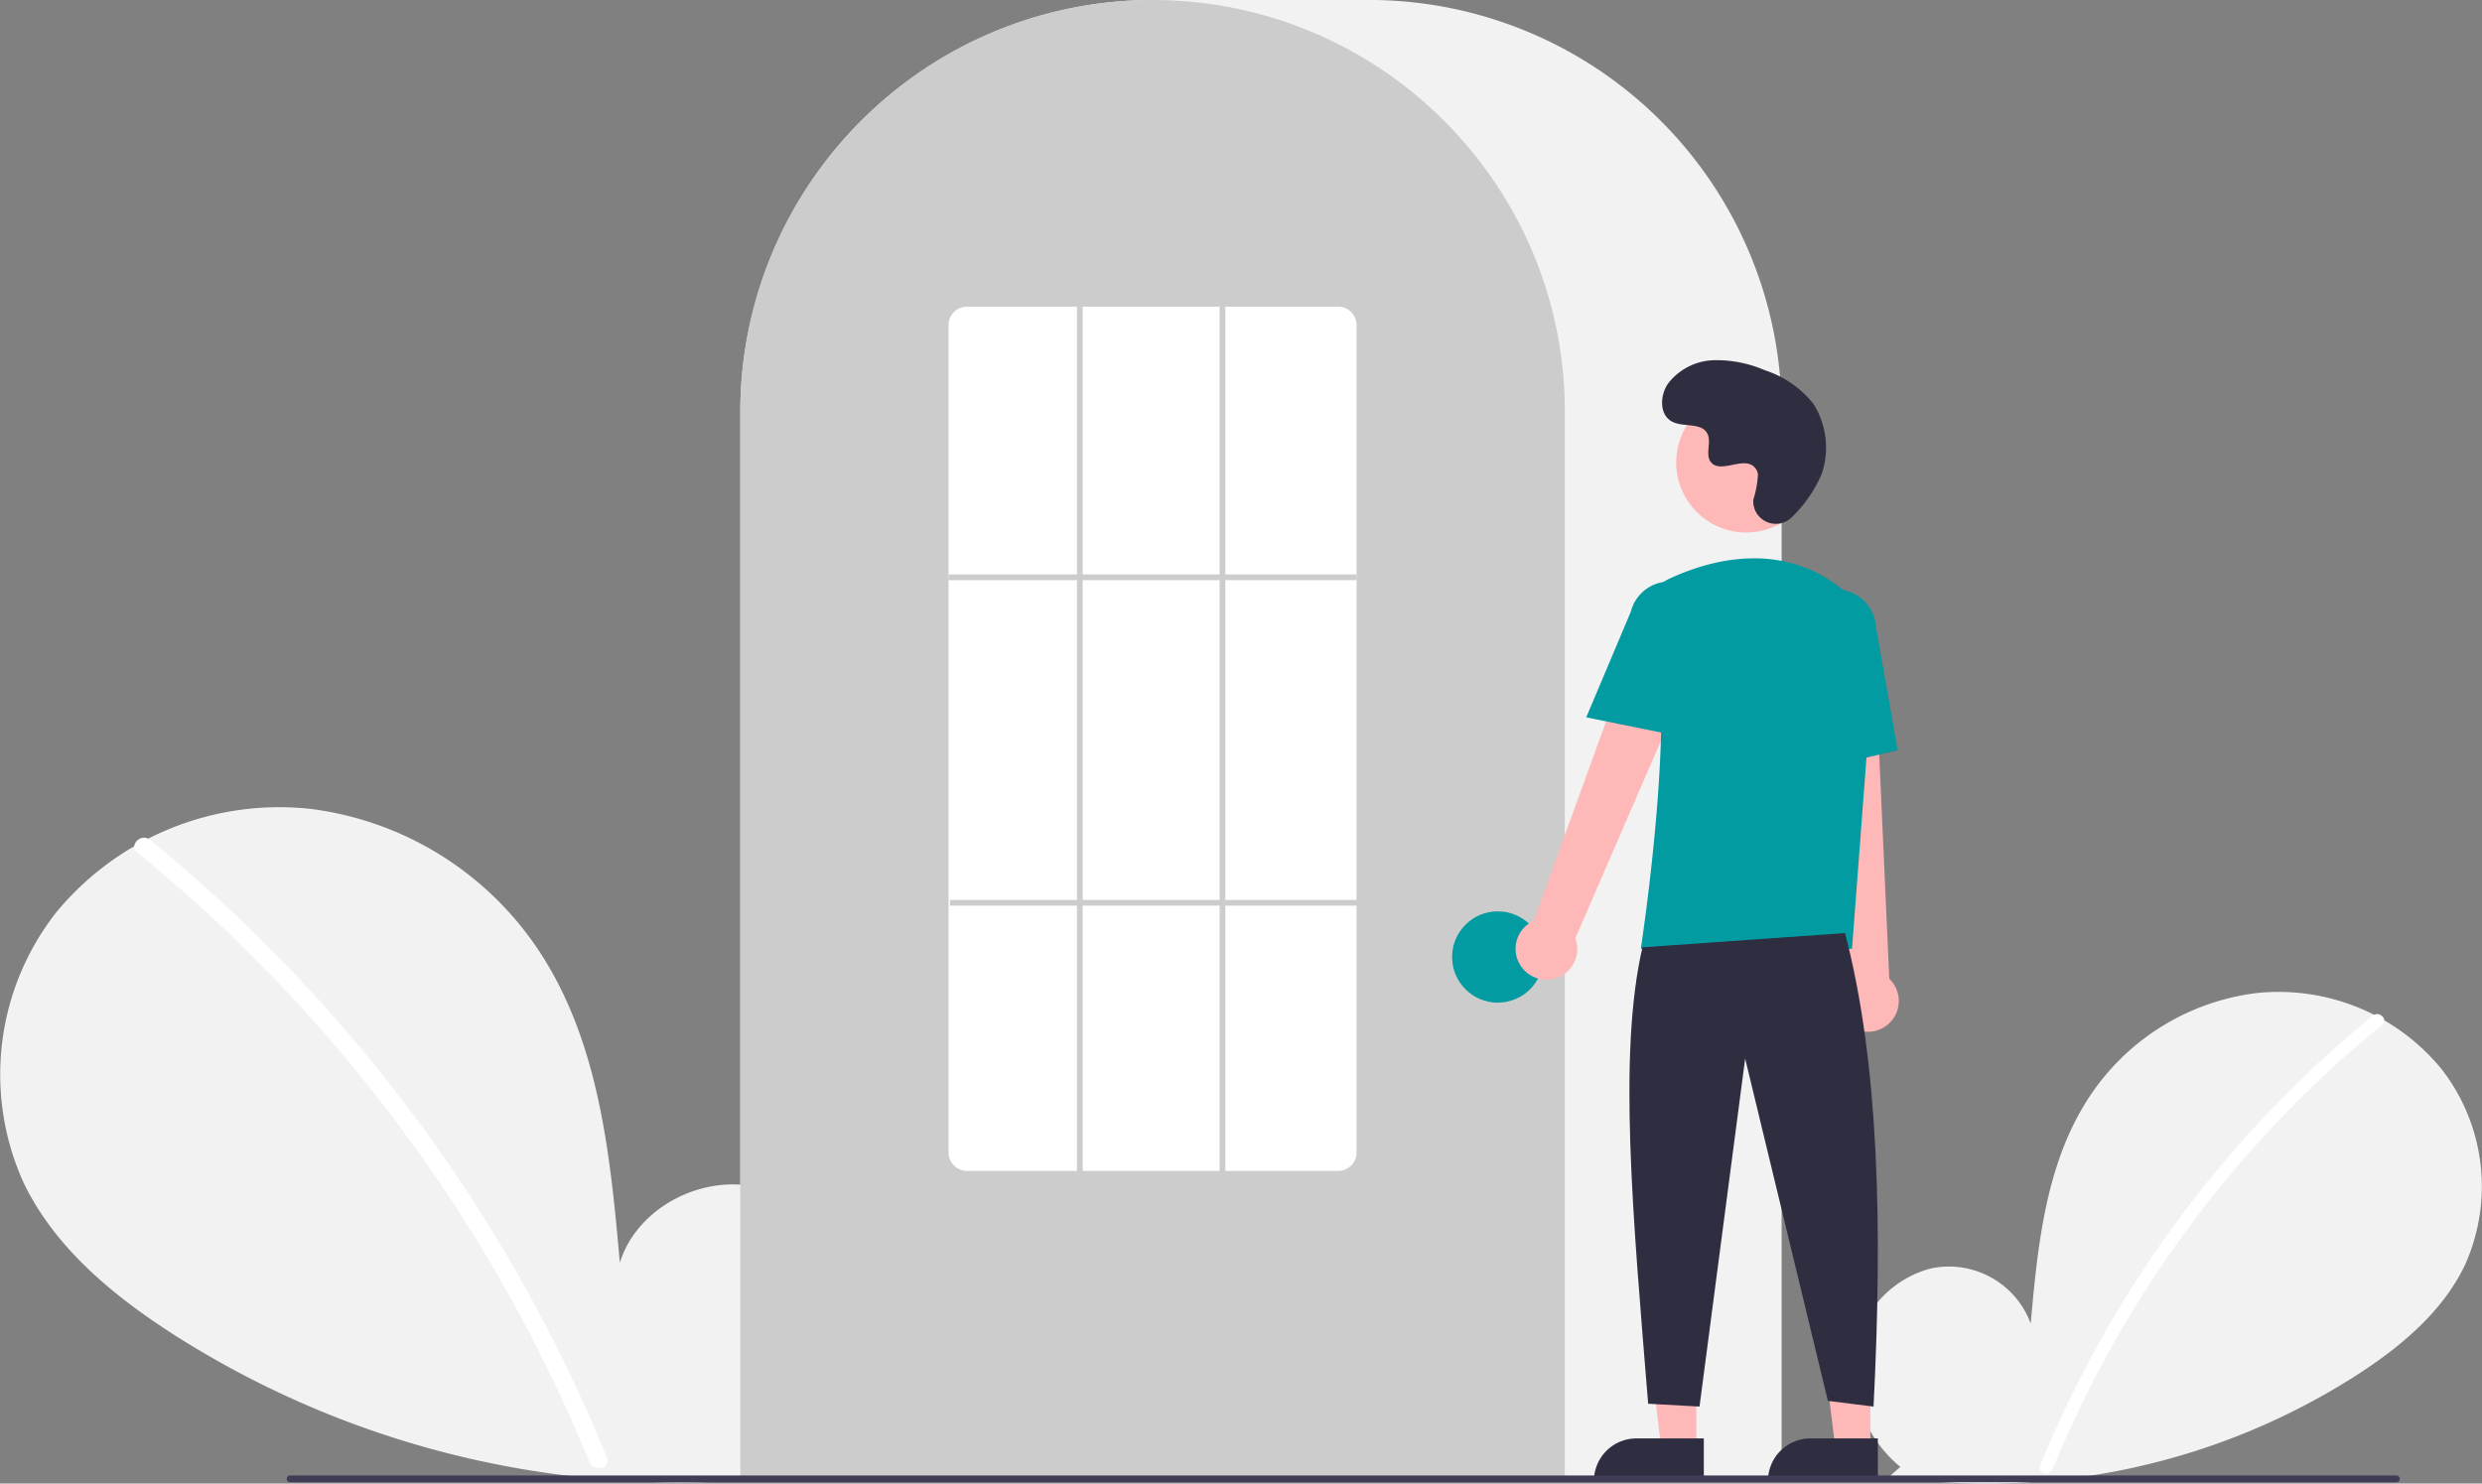 <svg id="signing" xmlns="http://www.w3.org/2000/svg" width="221.999" height="132.715" viewBox="0 0 221.999 132.715">
  <rect x="0" y="0" width="221.999" height="132.715" fill="#808080" stroke="none"/>
  <path id="Path_356" data-name="Path 356" d="M818.869,580.165a11.471,11.471,0,0,1-4.116-9.889,9.273,9.273,0,0,1,6.894-7.873,7.806,7.806,0,0,1,8.889,4.94c.608-6.85,1.309-13.988,4.951-19.822a20.992,20.992,0,0,1,15.2-9.738,18.835,18.835,0,0,1,16.569,6.764,17.094,17.094,0,0,1,2.1,17.6c-1.992,4.132-5.662,7.208-9.507,9.71a61.356,61.356,0,0,1-41.964,9.18Z" transform="translate(-648.901 -448.941)" fill="#f2f2f2"/>
  <path id="Path_357" data-name="Path 357" d="M909.765,545.6a101.241,101.241,0,0,0-29.747,40.224c-.284.7.845,1,1.126.31a100.114,100.114,0,0,1,29.447-39.709c.583-.475-.247-1.3-.826-.826Z" transform="translate(-697.531 -454.738)" fill="#fff"/>
  <path id="Path_358" data-name="Path 358" d="M236.465,531.285a15.756,15.756,0,0,0,5.653-13.582c-.622-5.073-4.473-9.736-9.469-10.814s-10.691,1.9-12.208,6.785c-.835-9.409-1.8-19.212-6.8-27.225a28.833,28.833,0,0,0-20.878-13.375,25.87,25.87,0,0,0-22.758,9.29,23.478,23.478,0,0,0-2.887,24.172c2.736,5.676,7.776,9.9,13.058,13.336a84.273,84.273,0,0,0,57.637,12.609" transform="translate(-165 -400.714)" fill="#f2f2f2"/>
  <path id="Path_359" data-name="Path 359" d="M213.461,483.809a137.882,137.882,0,0,1,19.215,19.081,138.283,138.283,0,0,1,21.643,36.167c.39.955-1.161,1.371-1.546.426a137.507,137.507,0,0,0-40.446-54.54c-.8-.652.34-1.781,1.134-1.134Z" transform="translate(-200.047 -408.676)" fill="#fff"/>
  <path id="Path_360" data-name="Path 360" d="M517.638,322.365H424.5V226.8a36.914,36.914,0,0,1,36.872-36.872h19.393A36.914,36.914,0,0,1,517.638,226.8Z" transform="translate(-358.283 -189.931)" fill="#f2f2f2"/>
  <path id="Path_361" data-name="Path 361" d="M498.244,322.368H424.5V226.806a36.587,36.587,0,0,1,7.042-21.675c.169-.231.338-.459.513-.684a36.865,36.865,0,0,1,7.848-7.617c.168-.122.337-.243.509-.363a36.785,36.785,0,0,1,8.031-4.2c.169-.064.34-.128.512-.189a36.751,36.751,0,0,1,7.938-1.872c.168-.023.34-.041.512-.059a37.328,37.328,0,0,1,7.937,0c.172.018.344.036.514.059a36.743,36.743,0,0,1,7.936,1.872c.172.061.343.125.513.19a36.693,36.693,0,0,1,7.937,4.138c.171.118.343.238.512.358a37.251,37.251,0,0,1,4.691,3.971,36.821,36.821,0,0,1,3.247,3.713c.174.225.343.453.512.683a36.587,36.587,0,0,1,7.042,21.676Z" transform="translate(-358.283 -189.934)" fill="#ccc"/>
  <circle id="Ellipse_38" data-name="Ellipse 38" cx="4.083" cy="4.083" r="4.083" transform="translate(129.882 81.527)" fill="#019ba1"/>
  <path id="Path_362" data-name="Path 362" d="M581.123,472.562h-3.128l-1.488-12.067h4.617Z" transform="translate(-429.398 -342.99)" fill="#ffb8b8"/>
  <path id="Path_363" data-name="Path 363" d="M562.494,504.28h6.033v3.8H558.7A3.8,3.8,0,0,1,562.494,504.28Z" transform="translate(-416.132 -375.602)" fill="#2f2e41"/>
  <path id="Path_364" data-name="Path 364" d="M642.123,472.562h-3.128l-1.488-12.067h4.617Z" transform="translate(-474.832 -342.99)" fill="#ffb8b8"/>
  <path id="Path_365" data-name="Path 365" d="M623.494,504.28h6.033v3.8H619.7A3.8,3.8,0,0,1,623.494,504.28Z" transform="translate(-461.566 -375.602)" fill="#2f2e41"/>
  <path id="Path_366" data-name="Path 366" d="M696.717,431.243a2.741,2.741,0,0,1,1.151-4.043L708.5,397.89l5.233,2.856-12.142,28.01a2.756,2.756,0,0,1-4.876,2.487Z" transform="translate(-560.685 -344.825)" fill="#ffb8b8"/>
  <path id="Path_367" data-name="Path 367" d="M802.565,447.6a2.741,2.741,0,0,1-.738-4.138l-3.294-31.006,5.955.272,1.369,30.5a2.756,2.756,0,0,1-3.292,4.373Z" transform="translate(-636.873 -355.675)" fill="#ffb8b8"/>
  <circle id="Ellipse_39" data-name="Ellipse 39" cx="6.267" cy="6.267" r="6.267" transform="translate(149.925 35.102)" fill="#ffb8b8"/>
  <path id="Path_368" data-name="Path 368" d="M759.028,420.6H740.133l.023-.147c.034-.22,3.367-22.057.909-29.2a3.014,3.014,0,0,1,1.549-3.721h0c3.514-1.655,10.26-3.693,15.953,1.253a7.2,7.2,0,0,1,2.414,5.97Z" transform="translate(-593.375 -335.727)" fill="#019ba1"/>
  <path id="Path_369" data-name="Path 369" d="M729.524,407.741l-8.506-1.726,3.987-9.449a3.572,3.572,0,1,1,6.917,1.786Z" transform="translate(-579.138 -341.843)" fill="#019ba1"/>
  <path id="Path_370" data-name="Path 370" d="M795.353,412.876l-.511-11.723a3.6,3.6,0,1,1,7.039-1.218l1.922,10.954Z" transform="translate(-634.071 -343.773)" fill="#019ba1"/>
  <path id="Path_371" data-name="Path 371" d="M755.428,517.049c3.04,11.579,3.372,26.3,2.552,42.358l-4.083-.51-7.4-30.621-4.083,31.131-4.593-.255c-1.372-16.849-2.708-31.313-.51-40.827Z" transform="translate(-590.404 -433.578)" fill="#2f2e41"/>
  <path id="Path_372" data-name="Path 372" d="M759.272,330.172a2.024,2.024,0,0,1-3.493-1.125,2.054,2.054,0,0,1,0-.4,9.2,9.2,0,0,0,.41-2.234,1.171,1.171,0,0,0-.214-.548c-.932-1.248-3.119.558-4-.571-.539-.693.095-1.783-.319-2.557-.546-1.022-2.164-.518-3.178-1.077-1.129-.622-1.061-2.354-.318-3.407a5.36,5.36,0,0,1,4.063-2.069,10.9,10.9,0,0,1,4.591.9,9.175,9.175,0,0,1,4.338,3.008,7.343,7.343,0,0,1,.742,6.252A11.786,11.786,0,0,1,759.272,330.172Z" transform="translate(-598.95 -283.96)" fill="#2f2e41"/>
  <path id="Path_373" data-name="Path 373" d="M454.191,707.8H265.8a.3.3,0,0,1,0-.608H454.191a.3.3,0,1,1,0,.608Z" transform="translate(-239.851 -575.202)" fill="#3f3d56"/>
  <path id="Path_374" data-name="Path 374" d="M532.331,374.748H499.159a1.65,1.65,0,0,1-1.659-1.637V299.068a1.65,1.65,0,0,1,1.659-1.637h33.172a1.65,1.65,0,0,1,1.659,1.637v74.043A1.65,1.65,0,0,1,532.331,374.748Z" transform="translate(-412.655 -270)" fill="#fff"/>
  <rect id="Rectangle_35" data-name="Rectangle 35" width="36.49" height="0.51" transform="translate(84.845 51.389)" fill="#ccc"/>
  <rect id="Rectangle_36" data-name="Rectangle 36" width="36.49" height="0.51" transform="translate(84.972 80.507)" fill="#ccc"/>
  <rect id="Rectangle_37" data-name="Rectangle 37" width="0.51" height="77.572" transform="translate(96.327 27.431)" fill="#ccc"/>
  <rect id="Rectangle_38" data-name="Rectangle 38" width="0.51" height="77.572" transform="translate(109.086 27.431)" fill="#ccc"/>
</svg>

